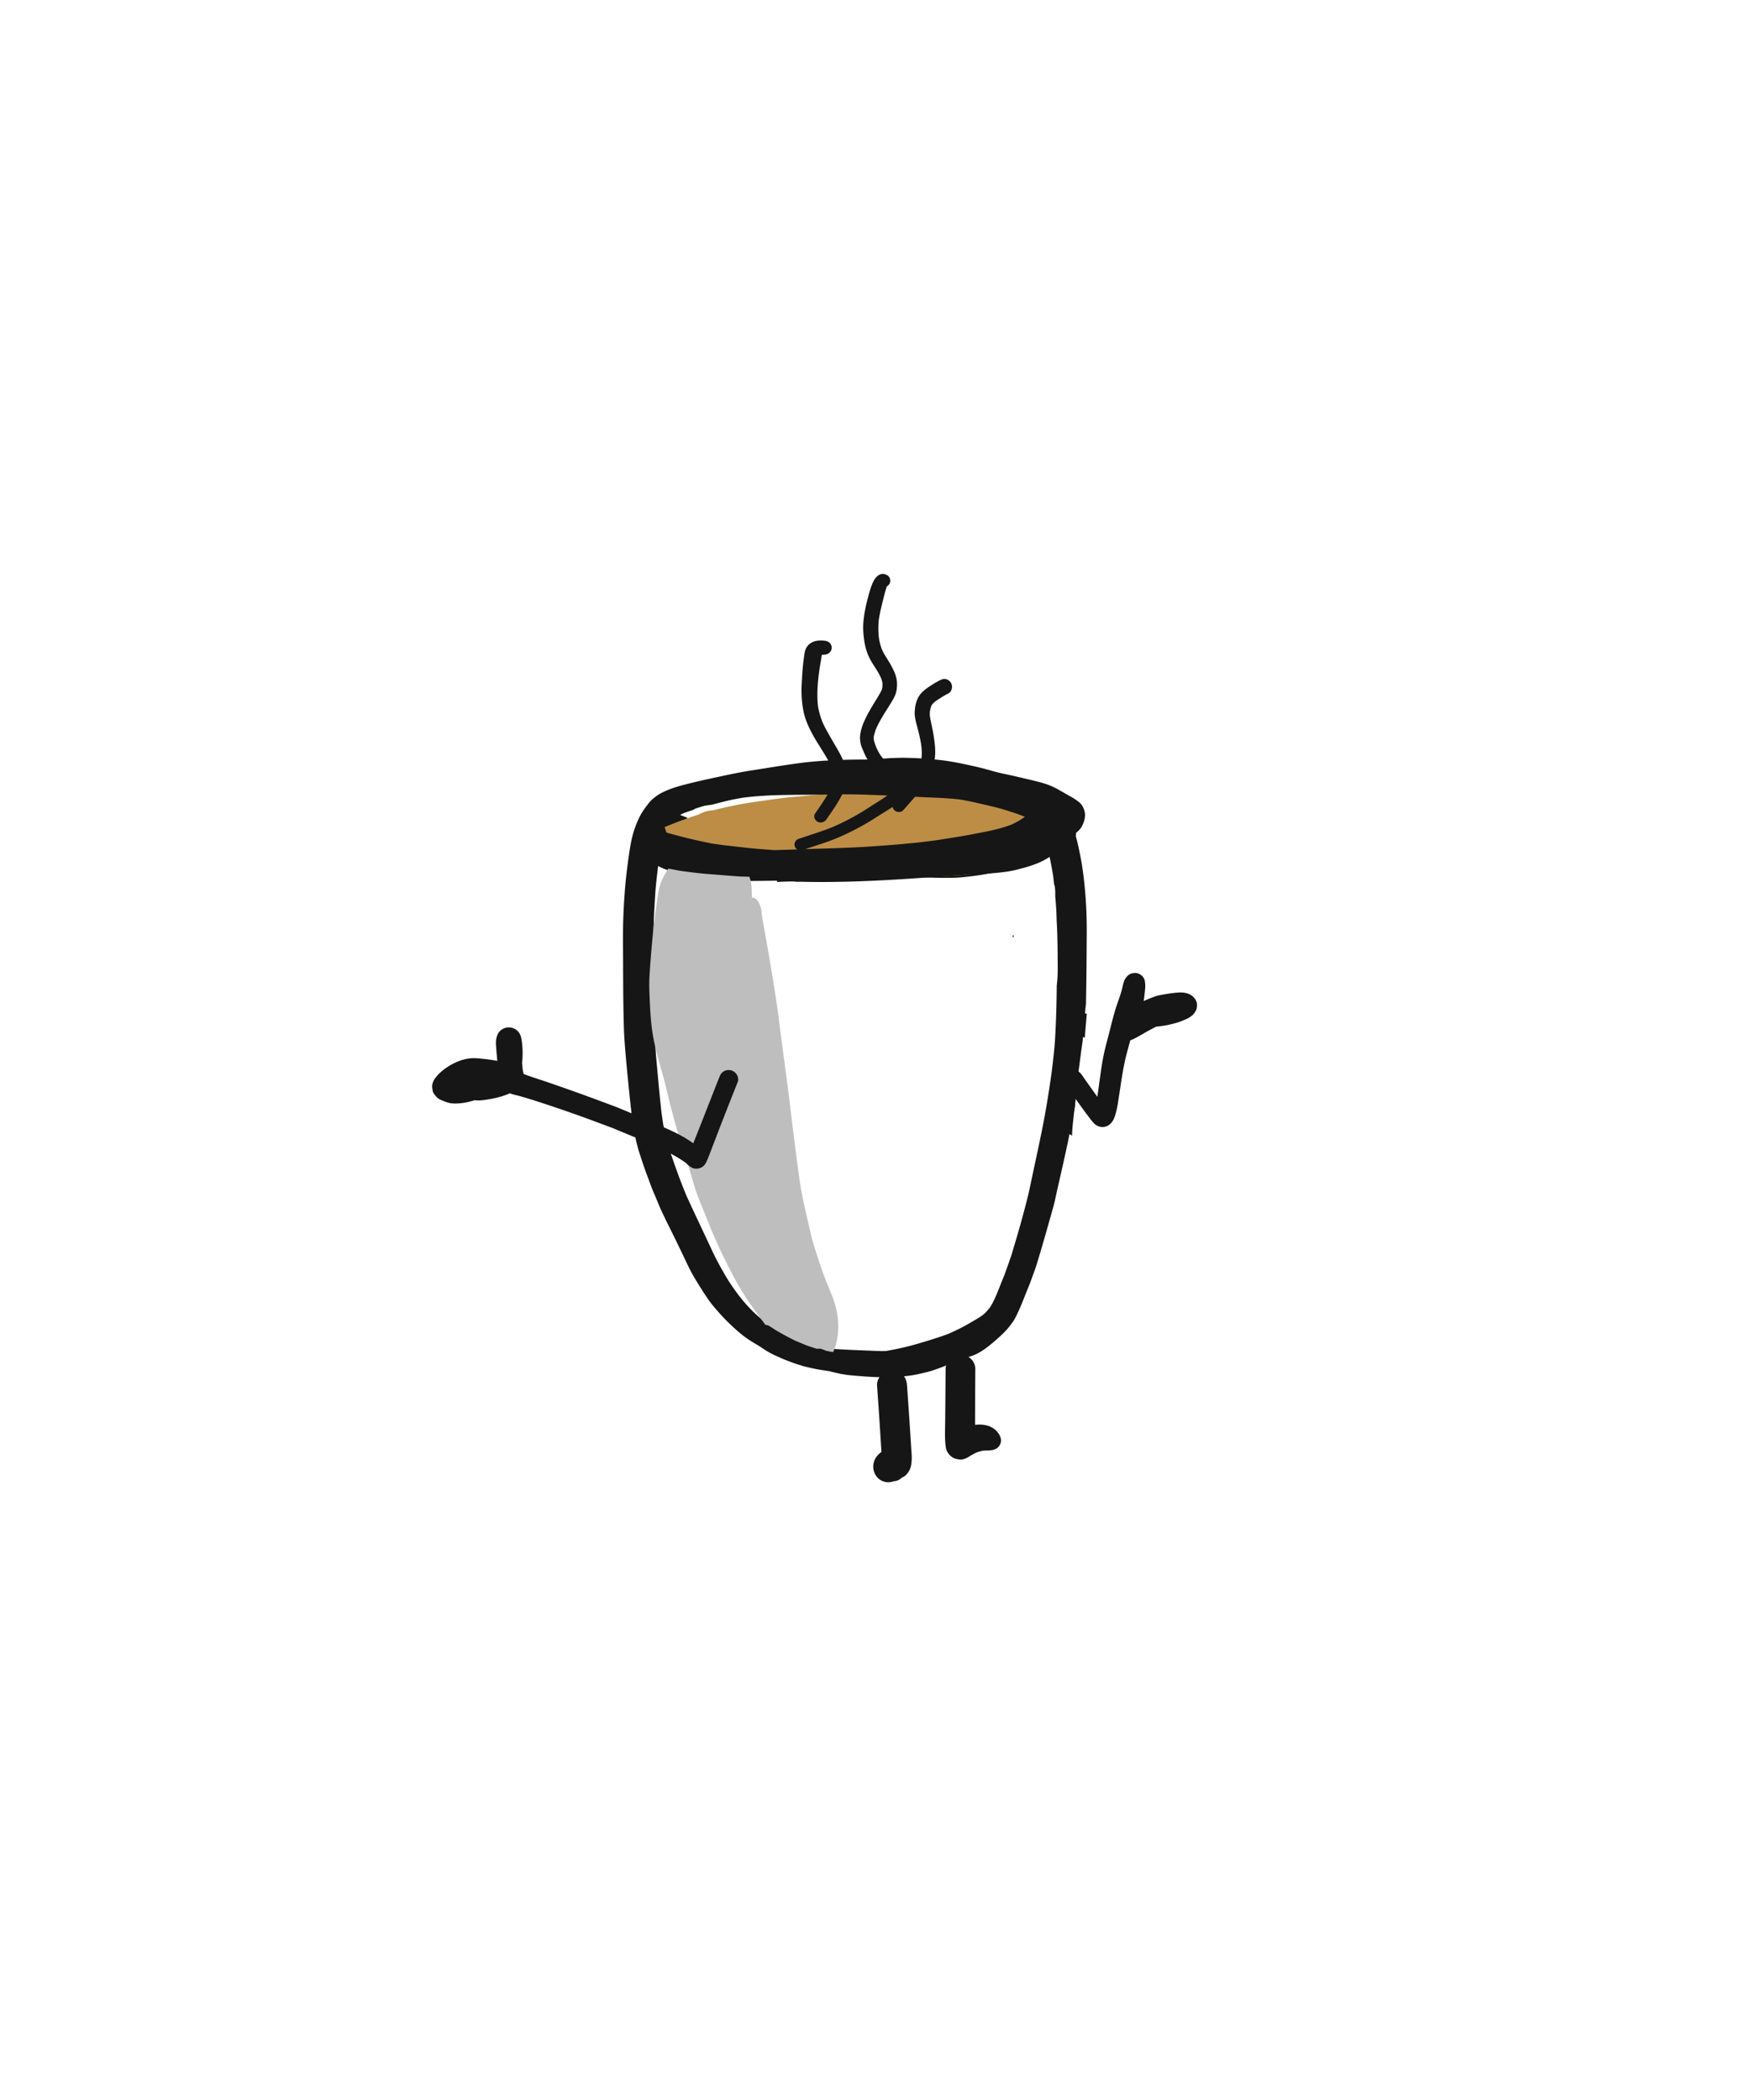 <svg width="500" height="600" xmlns="http://www.w3.org/2000/svg"><g fill="none" fill-rule="evenodd"><path d="M310.5 265.73c0-6.186-.416-12.381-1.355-18.5-.223-1.433-.517-2.855-.805-4.278-.29-1.41-.61-2.82-1.024-4.197-.452-1.507-1.253-2.836-1.944-4.234-.71-1.431-1.713-2.673-2.868-3.77-1.028-.975-2.06-1.979-3.154-2.882-1.287-1.063-2.592-2.116-4.064-2.915-1.308-.71-2.695-1.275-4.055-1.874-1.605-.705-3.231-1.379-4.896-1.93a85.711 85.711 0 00-8.326-2.291c-3.256-.725-6.545-1.414-9.865-1.758-1.756-.181-3.5-.32-5.263-.432-1.45-.09-2.908-.114-4.364-.161-.82-.028-1.655.026-2.479.043a38.98 38.98 0 00-1.962.077c-1.776.123-3.546.262-5.315.428-3.24.305-6.438.917-9.588 1.727-1.546.398-3.088.79-4.605 1.297-1.419.474-2.809 1.05-4.196 1.61-.873.355-1.737.728-2.597 1.115a14.54 14.54 0 00-2.613 1.53c-.595.434-1.16.88-1.662 1.408.894-.157 1.79-.307 2.686-.45 2.512-.396 5.016-.815 7.548-1.095 2.31-.258 4.613-.547 6.936-.688 1.696-.104 3.39-.206 5.087-.311.816-.048 1.642-.137 2.46-.144l8.285-.068c.944-.01 1.892.06 2.836.093 1.315.048 2.627.096 3.94.141 1.302.046 2.61.194 3.909.29.259.018.515.04.775.063a138.78 138.78 0 013.998-.237c.696-.032 1.323.328 1.726.863.204.028.41.06.614.098 1.214.227 2.429.458 3.638.703 2.193.446 4.383.94 6.552 1.489 1.656.418 3.36.792 4.83 1.7.385.237.783.512 1.072.871 1.2.39 2.381.845 3.518 1.412.94.466 1.842 1.001 2.715 1.581.637.426 1.301.922 1.715 1.582.235.371.393.744.516 1.166.055.188.085.466.085.744 0 .275-.03.549-.098.735-.148.403-.3.78-.537 1.14-.182.28-.391.515-.632.738-.389.36-.869.673-1.342.91-1.107.553-2.274.965-3.431 1.4-1.043.391-2.104.755-3.191.999-1.117.25-2.24.426-3.364.637-1.08.205-2.163.396-3.245.59-1.135.2-2.267.414-3.41.578-1.407.203-2.817.382-4.227.55a319.998 319.998 0 01-14.14 1.35c-1.044.076-2.081.15-3.13.182-1.198.037-2.404.105-3.604.105-2.575.002-5.147-.005-7.723-.048-2.167-.039-4.34-.077-6.505-.177-1.346-.062-2.699-.091-4.045-.187-1.317-.093-2.633-.186-3.953-.282-.514-.037-1.028-.077-1.541-.121 1.323.551 2.683 1.029 4.023 1.516 2.913 1.06 5.976 1.755 9.005 2.39 3.28.69 6.623 1.156 9.961 1.459 3.24.293 6.47.516 9.72.648 3.072.126 6.145.217 9.217.126 1.533-.046 3.045-.223 4.564-.403a69.567 69.567 0 005.395-.833c2.947-.579 5.778-1.707 8.582-2.75 1.877-.696 3.75-1.386 5.592-2.169.8-.339 1.595-.687 2.373-1.078.108-.055.216-.112.322-.169a115.846 115.846 0 011.31 6.805c.107.856.204 1.713.294 2.57.16.3.24.621.24.963.082.67.082 1.36.08 2.045v.375c.062.715.122 1.431.18 2.148.124 1.542.185 3.086.215 4.632.087 1.466.158 2.933.197 4.403.058 2.29.088 4.577.102 6.869.004.767.014 1.534.014 2.301 0 1.33-.028 2.654-.16 3.976-.038.39-.079.78-.122 1.17a358.625 358.625 0 01-.069 4.684 275.757 275.757 0 01-.405 10.43c-.188 3.144-.57 6.264-.953 9.389-.825 5.993-1.796 11.96-3.022 17.887a974.92 974.92 0 01-2.1 9.916c-.631 2.911-1.182 5.85-1.916 8.735a305.64 305.64 0 01-3.768 13.524c-.328 1.082-.621 2.183-.996 3.246l-1.413 3.99c-.411 1.163-.907 2.3-1.362 3.448-.36.906-.723 1.807-1.087 2.71-.607 1.4-1.212 2.807-2.072 4.075-.557.689-1.146 1.356-1.803 1.95-.973.876-1.97 1.71-2.993 2.521a17.569 17.569 0 01-2.436 1.537 14.08 14.08 0 01-.775.239 98.234 98.234 0 01-3.925 2.137c-1.385.715-2.77 1.459-4.228 2.012-.682.257-1.357.499-2.074.647a46.14 46.14 0 01-1.199.223 52.98 52.98 0 01-2.608.37 37.5 37.5 0 01-3.536.256c2.69.982 5.478 1.545 8.287 2.073.664.125 1.332.23 2.001.337 1.665.266 3.336.6 5.026.51 1.173-.067 2.358-.285 3.493-.579 1.053-.272 2.109-.616 3.086-1.099 1.797-.885 3.393-2.167 4.913-3.462 1.194-1.015 2.333-2.052 3.418-3.186.688-.722 1.264-1.554 1.867-2.349.702-.926 1.169-2 1.66-3.045.82-1.746 1.505-3.56 2.22-5.35.52-1.305 1.08-2.605 1.546-3.927.509-1.443 1.078-2.875 1.523-4.336.963-3.16 1.897-6.322 2.793-9.504.425-1.514.857-3.025 1.282-4.538.378-1.354.797-2.715 1.094-4.09 1.327-6.111 2.802-12.192 4.04-18.322.564-2.802 1.169-5.601 1.673-8.414.014-.15.03-.3.043-.451l.81-8.19c.075-.77.198-1.54.298-2.306l.594-4.528c.15-1.138.313-2.27.482-3.402.12-1.7.268-3.4.42-5.096.166-1.855.307-3.717.526-5.565.007-.25.011-.498.015-.749.123-6.511.169-13.023.203-19.534v-.733zm-74.123 101.618l.17.304.076-.295a4.967 4.967 0 01-.245-.009" fill="#161616"/><path d="M226.05 244.21c-.723-.064-1.444-.135-2.164-.21-.234.808-.463 1.62-.696 2.43-.163.557-.246 1.146-.369 1.711A1378.091 1378.091 0 01222 252l.155-.01c.451-.031.902-.056 1.353-.071.616-.022 1.233-.047 1.847-.06.97-.025 1.927.008 2.888.072l.123-.63c.243-1.22.42-2.473.763-3.674.29-1.016.569-2.037.871-3.053-1.318-.116-2.635-.244-3.95-.364m-2.575 82.238l.027.124.023-.144-.05.02" fill="#161616"/><path d="M282.059 248.513l-.044.007-.043.005.087-.012m9.324-20.55c2.155.505 4.349.97 6.424 1.755.987.487 1.932 1.037 2.87 1.606.27.165.545.33.821.49a3.719 3.719 0 00-2.74 2c.147.277.259.562.35.873.054.189.086.466.086.744 0 .275-.03.55-.1.734-.149.403-.302.78-.54 1.14-.182.28-.393.513-.635.736-.39.36-.873.673-1.348.91-1.113.552-2.286.964-3.449 1.398-1.047.392-2.114.755-3.206.999-1.122.25-2.251.425-3.38.637-1.086.204-2.174.395-3.262.588-1.14.2-2.278.414-3.425.578-1.415.202-2.832.382-4.25.55a322.588 322.588 0 01-14.21 1.349c-1.049.075-2.09.15-3.144.182-1.205.036-2.416.104-3.623.104-2.587.002-5.172-.004-7.761-.048-2.178-.038-4.36-.077-6.536-.177-1.354-.061-2.713-.09-4.066-.187a2403.92 2403.92 0 01-3.972-.281c-2.27-.16-4.539-.403-6.804-.62-2.468-.24-4.925-.545-7.386-.847-2.503-.312-4.998-.727-7.492-1.119-1.172-.184-2.351-.345-3.524-.53-1.536-.241-3.108-.45-4.61-.857a25.323 25.323 0 01-2.587-.855c-.786-.31-1.565-.643-2.217-1.196-1.22-1.04-1.842-2.767-1.494-4.337.05-.228.12-.451.205-.668l-.183-.06c-.64-.206-1.268-.482-1.896-.732a19.4 19.4 0 011.108-.53c.88-.319 1.767-.612 2.659-.887.32-.246.666-.456 1.027-.623 1.114-.51 2.336-.609 3.536-.766.24-.032.481-.06.722-.086l.364-.096a250.36 250.36 0 018.924-2.187c.893-.2 1.79-.38 2.691-.55.147-.029.295-.058.442-.085 1.157-.211 2.313-.42 3.47-.632 2.276-.416 4.55-.835 6.835-1.194l.272-.043c1.357-.231 2.715-.454 4.077-.662l.84-.088a86.58 86.58 0 012.396-.301c2.323-.257 4.638-.545 6.97-.686l5.114-.312c.82-.048 1.65-.137 2.472-.144l8.326-.068c.949-.008 1.902.06 2.85.093 1.321.048 2.64.096 3.958.142.245.008.49.02.734.035a62.538 62.538 0 014.528.28c1.153-.079 2.309-.148 3.464-.2.7-.029 1.333.33 1.737.862.206.03.411.062.615.098 1.22.228 2.44.457 3.656.703 2.204.446 4.404.939 6.585 1.487.672.17 1.352.33 2.022.524 1.566.338 3.129.691 4.69 1.057m18.484 3.83c-.267-1.034-.742-1.96-1.597-2.625-.613-.478-1.213-.923-1.893-1.303-.704-.396-1.405-.794-2.104-1.196-1.2-.69-2.384-1.39-3.646-1.965-1.501-.682-3.085-1.117-4.683-1.513-1.574-.39-3.155-.756-4.735-1.127-2.948-.694-5.912-1.299-8.871-1.933-3.177-.68-6.345-1.424-9.545-1.979-.957-.166-1.917-.366-2.884-.468l-2.745-.293c-1.364-.146-2.744-.205-4.115-.25-3.28-.11-6.557-.126-9.837-.137-3.295-.011-6.589 0-9.884.041-1.523.018-3.042.084-4.564.13-.677.02-1.355.074-2.032.113-.768.043-1.54.064-2.308.132-1.78.157-3.566.285-5.337.523-1.76.239-3.515.48-5.27.748-3.083.471-6.159.98-9.24 1.456-2.998.464-5.956 1.091-8.92 1.726-2.984.638-5.979 1.287-8.94 2.03-1.452.364-2.898.737-4.315 1.22-.86.29-1.74.638-2.557 1.02a28.37 28.37 0 00-1.009.487c-.809.42-1.508.987-2.223 1.544-.533.419-.974.94-1.388 1.469-.676.867-1.323 1.73-1.89 2.67-.834 1.382-1.457 2.892-1.99 4.412-.967 2.753-1.394 5.707-1.796 8.587-.467 3.342-.86 6.717-1.088 10.085-.22 3.238-.407 6.487-.446 9.732-.032 2.961-.005 5.922.007 8.883.023 6.536.03 13.076.228 19.61.099 3.178.382 6.348.66 9.516.278 3.113.598 6.22.908 9.326.165 1.628.35 3.256.53 4.885.204 1.828.506 3.647.777 5.469.11.734.284 1.467.426 2.197a26.8 26.8 0 00.459 2c.187.692.347 1.397.572 2.075l.902 2.733a94.586 94.586 0 001.444 4.111c.59 1.545 1.127 3.123 1.774 4.644l1.022 2.42c.383.91.74 1.846 1.163 2.74.699 1.475 1.39 2.952 2.123 4.411 1.47 2.923 2.89 5.868 4.305 8.817.636 1.328 1.241 2.677 1.932 3.977.363.687.715 1.38 1.115 2.047.464.775.937 1.544 1.412 2.31a99.223 99.223 0 002.498 3.843c.947 1.385 2.062 2.67 3.175 3.92a55.699 55.699 0 006.49 6.234c1.28 1.039 2.675 1.935 4.096 2.763 1.435.84 2.877 1.626 4.388 2.324 1.559.723 3.172 1.303 4.801 1.845a124.11 124.11 0 004.65 1.475c.808.234 1.62.453 2.442.644 1.054.245 2.14.368 3.216.484 1.294.14 2.61.095 3.91.112 1.481.015 2.96.008 4.44.015 1.466.005 2.933.018 4.398.018 1.522 0 3.053.055 4.573-.006 1.455-.06 2.916-.089 4.37-.2a123.7 123.7 0 005.018-.469c3.115-.366 6.203-.93 9.106-2.156 1.784-.752 3.491-1.648 5.171-2.612 1.714-.985 3.285-2.09 4.63-3.546.75-.812.807-2.058 0-2.86-.758-.755-2.125-.812-2.875 0-.49.53-1.01 1.025-1.565 1.489-1.92 1.353-4.057 2.451-6.212 3.389-1.986.798-4.045 1.262-6.159 1.573-2.431.294-4.88.366-7.324.457-2.028.073-4.064.032-6.091-.04a918.59 918.59 0 01-7.04-.285c-2.502-.11-5.03-.207-7.518-.48-3.62-.566-7.062-1.947-10.456-3.293-1.255-.568-2.523-1.128-3.691-1.856a86.609 86.609 0 01-3.984-2.642 39.797 39.797 0 01-3.538-3.167 45.43 45.43 0 01-3.281-3.727c-1.49-1.954-2.9-3.937-4.139-6.061-1.397-2.388-2.722-4.794-3.883-7.304-2.386-5.16-4.859-10.28-7.217-15.45a168.86 168.86 0 01-2.167-5.479 250.57 250.57 0 01-2.333-6.615c-.332-.966-.622-1.949-.93-2.921-.176-.556-.295-1.133-.444-1.697-.11-.423-.244-.846-.325-1.276-.203-1.087-.447-2.176-.603-3.27-.134-.935-.267-1.871-.402-2.806-.311-2.975-.629-5.947-.887-8.924-.276-3.178-.61-6.356-.83-9.541-.438-6.338-.46-12.687-.486-19.038-.02-5.538-.062-11.078.013-16.612.02-1.477.14-2.961.216-4.437.07-1.317.146-2.634.235-3.948.185-2.65.514-5.292.825-7.93.325-2.255.695-4.518 1.3-6.712a194.19 194.19 0 002.94 2.035c1.533 1.041 3.06 2.098 4.643 3.065 1.925 1.176 4.048 2.11 6.283 2.476 1.19.196 2.39.362 3.586.514 3.137.4 6.28.762 9.43 1.067 1.441.141 2.879.273 4.326.366 1.668.107 3.341.266 5.011.316 1.881.057 3.762.114 5.641.168 1.556.048 3.12-.025 4.676-.047 2.928-.041 5.853-.194 8.774-.36h.013c1.509.055 3.015.112 4.52.162 1.68.06 3.37.02 5.052.03 1.355.009 2.72.061 4.075.017l5.935-.181c1.063-.035 2.132-.025 3.192-.11l5.21-.404a493.59 493.59 0 012.152-.168c.368-.03.695-.078 1.067-.13l.03-.004c.026-.004.053-.009.08-.012l.557-.075c-.154.02-.307.042-.46.063l1.317-.177-.098.014c.366-.048.734-.098 1.102-.148h.004c.215-.03.428-.059.642-.086l.28-.039c.255-.032.514-.066.77-.102h.002l.144-.019.881-.12a2.08 2.08 0 01-.084.011l.126-.015.034-.005-.007.001c.191-.024.382-.051.572-.076l.025-.003-.258.035a6.225 6.225 0 00-.01.001l-.294.04.531-.071.197-.027-.164.023.143-.02.135-.018-.022.002.046-.006h.002c.003 0 .006 0 .009-.002l-.004.001.02-.003-.05.007-.11.014c2.297-.307 4.576-.728 6.861-1.115a92.004 92.004 0 005.391-1.073c1.973-.453 3.934-.912 5.842-1.587.788-.28 1.552-.58 2.322-.917 1.303-.568 2.438-1.241 3.513-2.185.708-.621 1.071-1.608 1.376-2.458.137-.387.175-.798.164-1.215.782-.614 1.438-1.325 1.863-2.249.4-.87.699-1.869.699-2.854 0-.364-.041-.725-.133-1.08" fill="#161616"/><path d="M282.791 248.425l.011-.004-.03.009-.043.011.013-.003-.019.006a.01.01 0 01.006-.003l-.24.063a.06.06 0 00-.014.002h-.003l-.004.001c.007 0 .013-.002.02-.003l-.12.031-.01.003a269.304 269.304 0 01-.358.092l.358-.092.135-.034.002-.001-.002.001.226-.059-.224.058c.167-.043.336-.086.505-.133l-.209.055m.068.595l-.141.021c.047-.009.095-.015.141-.021m-.203.027l.057-.006-.219.029.162-.023-.165.024-.187.023a.858.858 0 01.032-.004l.11-.013-.188.024a.009.009 0 01-.005.001l.196-.026.146-.018.102-.014a.918.918 0 00.02-.003c.049-.006.098-.014.145-.021h-.003l.021-.003.006-.001-.001.001.004-.001h-.003l.012-.001h.005a46.973 46.973 0 01-.247.032" fill="#161616"/><path d="M282.507 248.498l-.019.003c.01 0 .017 0 .024-.003h-.005" fill="#161616"/><path d="M282.486 248.502l.01-.001.019-.003-.03.004z" fill="#161616"/><path d="M282.49 248.501h.01l.01-.003a.918.918 0 00-.02.003" fill="#161616"/><path d="M282.512 248.498h-.003l-.04.006.063-.008a.123.123 0 01-.02.002m-1.046.006l-.01.001.088-.01-.078.009m.048-.006a120687956860.437 120687956860.437 0 00.026-.003c.007 0 .013-.002.019-.003l-.045.006m-.637-.092l-.732.183-.145.036c.291-.07.584-.145.877-.219.041-.01.082-.02.123-.032l-.123.032m-4.502 1.111l-.05.007c.117-.015.234-.031.35-.048l-.3.041m-70.755-12.965c-.373.06-.747.116-1.12.172.547.266 1.1.49 1.657.668.058.02.112.035.168.055a4.09 4.09 0 01.175-.387c-.293-.168-.587-.337-.88-.508m99.064 26.526l-.007-.007-.233-.278a1.39 1.39 0 00-.256-.331 1.497 1.497 0 00-.93-.394 2.4 2.4 0 00-1.258.034l.001.013c.112 1.627.206 3.254.26 4.885a2.2 2.2 0 001.391-.826l.158-.077c.414-.218.596-.484.874-.832.208-.337.314-.703.316-1.092a2.077 2.077 0 00-.316-1.095m-15.344 4.255l.004.141c.004.097.004.191.008.289.07.011.14.023.211.039l.097-.604-.32.135" fill="#161616"/><path d="M300.292 234.153c-.09-1.03-1.298-3.56-2.075-4.24-1.494-1.304-2.874-2.604-4.901-2.986a101.76 101.76 0 00-4.045-.663c-1.451-.213-2.888-.296-4.353-.367-3.207-.153-6.405-.325-9.619-.383-3.168-.057-6.343.074-9.512.152-6.464.158-12.925.316-19.385.548-6.828.245-13.657.893-20.456 1.544-3.405.328-6.79.879-10.179 1.345-3.59.495-7.177 1.237-10.698 2.08-.41.1-.82.202-1.229.309a9.12 9.12 0 00-4.136 1.198c-3.287 1.045-6.52 2.279-9.704 3.57-1.52.617-2.727 2.264-3.205 3.785a6.484 6.484 0 00.38 4.815 6.416 6.416 0 003.758 3.228c1.65.527 3.221.289 4.777-.384.592-.256 1.186-.509 1.78-.76a9.226 9.226 0 003.978 2.557c2.43.477 4.735.8 7.19.94 1.506.086 3.012.06 4.517.024 3.196-.076 6.403.018 9.6.034 3.13.014 6.264-.16 9.396-.23 3.262-.068 6.523-.1 9.785-.132 6.289-.06 12.566.121 18.852.238 6.954.129 13.931-.16 20.833-1.037a103.94 103.94 0 004.758-.716c2.257-.39 4.363-1.1 6.511-1.909 1.413-.532 2.69-1.296 3.882-2.24 2.209-1.752 3.457-4.354 3.685-7.15.017-.198.023-.398.023-.598 0-.858-.13-1.716-.208-2.572" fill="#BD8D46"/><path d="M188.964 235.89l-.164.21c.053-.073.107-.144.164-.21m3.477-2.183a48.533 48.533 0 013.353-1.674c1.64-.648 3.322-1.15 5.007-1.677.628-.197 1.282-.332 1.921-.498.567-.145 1.134-.313 1.708-.436 1.387-.293 2.77-.645 4.167-.882l3.897-.66c1.26-.142 2.516-.293 3.78-.385 1.67-.122 3.33-.227 5.004-.284 3.235-.11 6.473-.118 9.708-.138 3.244-.023 6.487-.084 9.73-.118 2.924-.032 5.845.056 8.766.17 4.221.161 8.444.337 12.661.56 3.985.213 7.98.263 11.942.724 3.314.514 6.58 1.363 9.844 2.115 1.544.357 3.042.816 4.549 1.302 1.4.454 2.787.923 4.155 1.459l.191.088-.056.048a23.047 23.047 0 01-3.716 2.156c-2.86 1.106-5.883 1.758-8.893 2.331-1.446.277-2.892.58-4.344.825-2.81.475-5.622.925-8.44 1.359l-4.203.529c-1.566.198-3.146.311-4.715.466-2.966.29-5.95.502-8.92.71-6.605.469-13.226.605-19.842.825-2.816.096-5.633.2-8.449.27-.934-.067-1.867-.145-2.798-.21-2.96-.205-5.91-.541-8.859-.882-1.015-.116-2.03-.232-3.046-.35l-1.596-.232c-.624-.09-1.259-.152-1.876-.281-1.553-.323-3.108-.639-4.654-.998-1.569-.363-3.128-.727-4.683-1.152-.663-.18-1.325-.361-1.988-.54-.432-.118-.87-.25-1.313-.373a23.252 23.252 0 01-.802-2.524c.906-.595 1.853-1.122 2.81-1.643m102.034-2.297a2.12 2.12 0 01-.039.32l-.004.01c.014-.11.03-.221.043-.33m.63 3.115c.055.066.108.134.155.205-.054-.068-.107-.139-.161-.21.002.003.004.003.006.005m8.99-.209a3.69 3.69 0 00-1.217-.45c.214-.897.253-1.831-.013-2.724-.467-1.552-1.53-3.065-2.953-3.899-1.489-.872-3.083-1.576-4.679-2.224-1.386-.563-2.8-1.025-4.223-1.479-1.314-.42-2.62-.854-3.966-1.159-2.915-.66-5.831-1.374-8.77-1.917-3.306-.611-6.63-.857-9.986-.943-3.263-.082-6.525-.2-9.79-.266-6.063-.12-12.124-.386-18.189-.177-3.299.113-6.598.254-9.897.35-3.237.093-6.473.195-9.706.4-3.271.206-6.506.69-9.749 1.163-.753.111-1.505.311-2.251.466-.665.136-1.341.247-2.002.413-1.463.368-2.957.675-4.4 1.118-1.515.466-3.024.918-4.513 1.46-.951.346-1.9.682-2.832 1.078a33.818 33.818 0 00-4.713 2.422c-.9.559-1.799 1.113-2.684 1.695-1.78 1.163-3.944 2.746-3.778 5.13.083 1.177.57 2.301.96 3.406.006.015.01.033.017.05-.469.34-.872.778-1.179 1.301-.822 1.402-.728 2.997 0 4.403.519 1.007 1.628 1.786 2.527 2.413.512.357 1.077.648 1.628.941a21.614 21.614 0 004.845 1.87c2.98.756 6.026 1.267 9.052 1.801 1.856.328 3.745.482 5.624.616a60.86 60.86 0 004.141.136c3.333.012 6.664-.03 9.998-.081l.222-.002c1.025.068 2.049.118 3.075.161l.117-.003c1.16-.031 2.3.028 3.453.128 12.02.327 24.048-.316 36.038-1.161 2.832-.2 5.66-.43 8.494-.627 2.78-.191 5.567-.312 8.349-.473a88.443 88.443 0 004.187-.318c1.974-.211 3.966-.498 5.883-1.03.88-.242 1.767-.477 2.643-.743 1.865-.567 3.704-1.301 5.366-2.321.66-.405 1.294-.864 1.917-1.325a69.144 69.144 0 002.291-1.763c.277-.225.528-.48.772-.738.796-.845 1.254-1.74 1.632-2.829a2.98 2.98 0 00.164-.995c0-1.311-.795-2.627-1.906-3.274" fill="#161616"/><g fill="#161616"><path d="M258.996 225.625a8.749 8.749 0 00-.088-.758 8.66 8.66 0 00-.392-.991c-.23-.509-.596-.943-.939-1.375-.677-.86-1.468-1.622-2.217-2.412-1.237-1.302-2.47-2.625-3.588-4.035-.573-.798-1.028-1.657-1.419-2.559-.283-.723-.557-1.44-.703-2.204a6.709 6.709 0 01.008-.843c.145-.759.378-1.488.648-2.21.921-2.108 2.165-4.064 3.387-5.997.29-.457.571-.915.85-1.378.148-.24.292-.483.44-.723.446-.742.819-1.5 1.048-2.344.182-.682.241-1.423.267-2.13.028-.826-.126-1.68-.342-2.469-.323-1.161-.904-2.236-1.475-3.285-.292-.534-.609-1.043-.929-1.557l-.621-.998a16.141 16.141 0 01-.987-1.881 16.21 16.21 0 01-.834-3.268 23.185 23.185 0 01-.006-5.24c.317-2.068.83-4.093 1.34-6.12.279-1.114.566-2.235.941-3.323a1.821 1.821 0 00.91-1.135c.196-.722-.102-1.705-.812-2.04-.21-.1-.42-.195-.633-.279a2.956 2.956 0 00-.726-.07c-.43-.006-.869.17-1.213.422-.87.64-1.36 1.58-1.758 2.572-.28.697-.527 1.42-.728 2.146-.235.857-.47 1.717-.69 2.58-.505 1.987-.891 4.008-1.051 6.055-.157 2.011.022 4.032.364 6.015a15.74 15.74 0 002.061 5.452c.467.772.964 1.526 1.447 2.287.437.694.826 1.457 1.17 2.204.16.435.292.873.387 1.33.033.427.03.847-.006 1.274a6.722 6.722 0 01-.232.905c-.716 1.386-1.558 2.712-2.373 4.039-1.07 1.743-2.097 3.562-2.862 5.465-.374.937-.672 1.897-.822 2.897-.075.506-.12.99-.097 1.497.025.598.14 1.215.301 1.791.113.413.313.812.473 1.21.183.463.377.924.581 1.377.383.854.854 1.67 1.412 2.418.716.956 1.519 1.826 2.319 2.709.476.53.978 1.04 1.468 1.554.94.985 1.923 1.923 2.795 2.968.075.113.146.228.213.344a9.243 9.243 0 01-.222.335c-.41.477-.86.893-1.345 1.29-1.06.805-2.184 1.504-3.31 2.211-1.35.847-2.674 1.727-4.03 2.562-2.633 1.626-5.413 3.045-8.245 4.288-1.575.664-3.187 1.222-4.807 1.762-1.7.57-3.401 1.139-5.102 1.702-.863.28-1.412 1.164-1.161 2.085.232.86 1.18 1.464 2.043 1.183a763.785 763.785 0 006.463-2.142 60.19 60.19 0 006.737-2.767 70.856 70.856 0 006.423-3.492c1.041-.64 2.07-1.302 3.109-1.954 1.029-.646 2.08-1.257 3.081-1.951.816-.563 1.61-1.18 2.322-1.874.424-.416.778-.908 1.114-1.398.12-.17.229-.346.323-.53.154-.273.324-.77.324-1.115a.886.886 0 00-.004-.082"/><path d="M234.498 187.249c-.064.046-.127.092-.192.137a2.8 2.8 0 01.192-.137zm.231-.102a2.23 2.23 0 00-.047.103c.013-.035.027-.068.042-.101l.005-.002zm.152-.59a5.418 5.418 0 01-.027.202c.01-.067.02-.135.027-.203zm.055.472a7.88 7.88 0 00-.094.037c.032-.013.063-.026.094-.037zm6.823 32.762c-.156-.8-.433-1.583-.758-2.336-.927-2.15-2.189-4.154-3.362-6.19-.867-1.498-1.73-2.986-2.47-4.544a21.41 21.41 0 01-1.43-4.818c-.45-3.574-.082-7.168.397-10.725.227-1.344.467-2.683.663-4.03l.004-.018c.075-.018.15-.034.227-.048.153-.01.305-.017.458-.019 1.166-.04 2.14-.883 2.14-2.004 0-.532-.226-1.045-.628-1.418-.433-.409-.924-.53-1.512-.59-1.354-.133-2.72-.043-3.87.703-1.033.672-1.57 1.73-1.743 2.872a83.25 83.25 0 00-.43 3.29c-.196 1.808-.287 3.616-.388 5.43-.156 2.743 0 5.504.585 8.2.565 2.583 1.775 4.983 3.088 7.297.528.928 1.124 1.83 1.685 2.746 1.063 1.737 2.187 3.455 3.057 5.29a12.5 12.5 0 01.688 2.292 8.238 8.238 0 01-.013 1.62 11.335 11.335 0 01-.687 2.296c-1.233 2.587-2.91 4.952-4.554 7.317-.552.788-.176 1.906.66 2.362.9.494 1.979.167 2.527-.618 1.786-2.568 3.636-5.136 4.895-7.976.595-1.34.924-2.735 1.004-4.186a4.57 4.57 0 00.008-.266c0-.648-.122-1.299-.24-1.929zm29.95-24.687a2.243 2.243 0 00-1.328-1.027c-.61-.169-1.16-.044-1.713.226-.935.457-1.804 1.001-2.686 1.558-.962.61-1.875 1.265-2.668 2.089-.932.964-1.441 2.172-1.726 3.47-.146.657-.212 1.344-.25 2.018-.037.674.07 1.349.18 2.013.127.744.355 1.482.547 2.217.457 1.745.892 3.49 1.152 5.277.145 1.186.206 2.347.087 3.535a15.366 15.366 0 01-.82 3.015c-.397.876-.85 1.72-1.357 2.536-.462.74-.985 1.44-1.514 2.13-1.294 1.633-2.717 3.165-4.094 4.73-.654.743-.73 1.844 0 2.578.667.67 1.907.744 2.564 0 .891-1.008 1.779-2.016 2.674-3.024a52.075 52.075 0 002.683-3.323c1.73-2.309 3.034-4.945 3.55-7.8.255-1.428.262-2.836.132-4.274a46.235 46.235 0 00-.676-4.554c-.25-1.292-.546-2.574-.765-3.873-.035-.45-.03-.893.008-1.346.092-.54.219-1.068.397-1.585.07-.138.146-.27.228-.402a9.04 9.04 0 01.877-.859c.645-.46 1.324-.873 1.99-1.3a17.677 17.677 0 011.732-.97c.717-.357 1.087-1.144 1.087-1.925a2.26 2.26 0 00-.291-1.13"/></g><path d="M209.853 292.453l-.023-.275c.01.092.016.185.023.275m27.585 77.033c-2.127-4.925-3.812-10.065-5.363-15.198-2.713-11.29-4.977-22.685-7.45-34.027-.644-2.944-1.342-5.876-2.027-8.809-.714-3.062-1.558-6.107-2.192-9.187-1.151-5.612-1.979-11.306-2.801-16.979a14.502 14.502 0 00-.238-1.645c-.878-6.086-1.45-12.216-2.014-18.338a745.645 745.645 0 01-.577-10.733 12.235 12.235 0 00-.686-4.18c-.453-1.176-1.337-2.9-2.87-2.9-.923.103-1.623.559-2.102 1.367-.23.313-.43.663-.603 1.037-.387-1.216-.897-2.396-1.618-3.416-1.227-1.74-2.547-2.812-4.724-2.976-.362-.027-.898.219-1.245.318-2.054.593-4.082 1.283-6.099 1.99-.595.213-1.188.429-1.762.693-.93.425-2.214 1.68-2.545 2.316l-.21.402a15.97 15.97 0 00-2.31 6.296c-.132.75-.232 1.498-.335 2.25-.4 2.876-.838 5.735-1.099 8.63-.398 4.403-.815 8.813-1.03 13.23-.091 1.867 0 3.782.082 5.65.147 3.4.32 6.817.868 10.177.72 4.424 2.061 8.724 3.253 13.042.594 2.4 1.175 4.802 1.783 7.198 1.023 4.025 2.115 7.979 3.393 11.924a447.808 447.808 0 012.815 9.012c.426 1.423.815 2.855 1.323 4.249a126.33 126.33 0 001.63 4.174c1.186 2.919 2.32 5.858 3.591 8.743a161.774 161.774 0 005.314 10.92 83.636 83.636 0 004.786 7.883c1.655 2.407 3.44 4.738 5.176 7.085 2.08 2.815 4.541 5.32 7.201 7.59.842.719 1.767 1.254 2.736 1.776 1.217.65 2.591 1.081 3.92 1.41 1.354.336 3.19-1.502 3.716-2.371 1.661-2.746 2.375-5.867 2.375-9.019 0-3.287-.775-6.609-2.062-9.584" fill="#BEBEBE"/><path d="M225.666 244.44c-2.555-.508-5.223-.493-7.823-.621-2.408-.118-4.827-.216-7.227-.435-2.6-.235-5.198-.47-7.796-.719-1.47-.14-2.937-.293-4.41-.417-1.919-.161-3.836-.328-5.765-.359a23.97 23.97 0 00-1.72.046c-.704-.12-1.409-.24-2.112-.363-.717-.127-1.368-.111-2.017.252a2.556 2.556 0 00-1.203 1.505c-.186.65-.09 1.36.265 1.94.316.522.924 1.046 1.562 1.157l.21.037c.37.623.982 1.12 1.773 1.349.88.254 1.795.396 2.695.567.977.19 1.965.398 2.953.527 2.239.293 4.486.593 6.738.77 2.143.17 4.285.347 6.426.517 1.051.085 2.105.148 3.157.222.572.04 1.148.04 1.722.059.815.026 1.624.054 2.438-.033a2.61 2.61 0 001.295-.337c.315-.176.587-.417.797-.7l.445.009c1.02.021 2.042.026 3.064.008 1.528-.026 3.025-.072 4.533-.348 1.08-.195 1.834-1.314 1.834-2.316 0-1.016-.755-2.101-1.834-2.317m65.83 125.284c0-.398-.102-.77-.304-1.116-.265-.45-.795-.93-1.338-1.016-.225-.038-.45-.067-.675-.092a2.72 2.72 0 00-1.263.355c-.563.325-.931.847-1.306 1.356-.267.365-.538.725-.812 1.084-1.418 1.81-2.82 3.688-4.594 5.17-1.54 1.101-3.217 2.026-4.854 2.97-1.716.99-3.525 1.823-5.33 2.638-2.818 1.052-5.68 1.932-8.567 2.774a77.409 77.409 0 01-4.37 1.161c-1.606.37-3.216.676-4.838.98-.37.05-.742.098-1.113.146-.506.067-1.018.157-1.529.188-1.222.077-2.442.171-3.666.196-3.064.06-6.145.08-9.196-.252-.626-.093-1.25-.21-1.857-.38a9.456 9.456 0 00-1.145-.456 2.412 2.412 0 00-1.241-.032 55.72 55.72 0 01-3.328-1.102 459.67 459.67 0 00-3.02-1.275 64.798 64.798 0 01-3.027-1.568 89.88 89.88 0 01-2.256-1.281c-.693-.407-1.354-.863-2.031-1.294-.756-.482-1.726-.399-2.453.06a2.474 2.474 0 00-.994.061c-.231.092-.463.189-.692.292-.541.239-.959.886-1.111 1.429-.239.856.036 1.683.622 2.325.58.638 1.243 1.143 1.933 1.656.696.514 1.418.99 2.161 1.435 1.007.605 2.07 1.096 3.144 1.566.711.312 1.42.653 2.15.928.74.276 1.483.555 2.224.83.447.17.895.304 1.354.441.67.2 1.342.45 2.024.605 1.263.285 2.517.588 3.791.804 1.01.17 2.02.323 3.03.467 1.06.297 2.137.531 3.213.766.27.06.553.09.825.132.495.08.995.171 1.493.218.611.057 1.222.122 1.835.171 1.368.112 2.733.216 4.103.303 1.35.084 2.693.11 4.044.13 1.254.019 2.52-.073 3.774-.134a41.842 41.842 0 004.168-.409c1.361-.204 2.69-.528 4.029-.842 1.479-.346 2.898-.858 4.32-1.382a28.946 28.946 0 004.276-1.995c1.897-1.071 3.717-2.365 5.257-3.9.721-.717 1.406-1.693 1.691-2.722.512-.31 1.02-.626 1.524-.948a39.569 39.569 0 002.949-2.058c.892-.69 1.626-1.57 2.364-2.41.437-.494.823-1.047 1.22-1.569.35-.456.7-.91 1.041-1.37.152-.204.303-.409.45-.614.192-.218.38-.44.563-.668.613-.761 1.342-1.605 1.342-2.63l-.003-.122m-66.478-47.3a637.39 637.39 0 01-.371-2.264c-2.556-.626-5.102-1.353-7.552-2.32a5.375 5.375 0 01-.194-.096c.636-1.287 1.4-2.511 2.14-3.734a83.131 83.131 0 013.554-5.37c.453-.63.493-1.65.3-2.377a3.096 3.096 0 00-1.372-1.844 2.932 2.932 0 00-2.304-.31c-.812.23-1.301.743-1.786 1.418-1.91 2.656-3.648 5.422-5.328 8.242-.487.814-.883 1.655-1.3 2.507-.4.82-.806 1.71-.806 2.649 0 2.34 1.867 3.93 3.712 4.919.813.435 1.693.758 2.545 1.112.979.408 1.987.736 2.99 1.069.8.268 1.612.5 2.417.75 1.342.414 2.697.775 4.05 1.148.095.025.19.05.286.077a297.523 297.523 0 01-.98-5.576m79.607-8.082a3.958 3.958 0 01-.49.286 10.5 10.5 0 00-.33.148c-1.04.478-1.774 1.576-2.112 2.616-.38 1.17-.19 2.559.432 3.621.554.947 1.41 1.58 2.287 2.192.625.436 1.251.867 1.88 1.295a38.456 38.456 0 01.152-2.63c.122-1.317.29-2.628.421-3.943l.208-2.13.425-4.297c-.903.997-1.846 1.973-2.873 2.842m2.279-23.263c-.825 1.492-.359 3.57 1.095 4.422.633.369 1.28.702 1.941.999.098-1.311.207-2.622.318-3.93.082-.971.159-1.943.24-2.915a2.998 2.998 0 00-3.594 1.424" fill="#161616"/><path d="M223.493 339.057c.352 2.55.697 5.1 1.11 7.642.114.704.23 1.407.346 2.11-.714-2.42-1.35-4.87-2.037-7.295-.288-1.019-.577-2.036-.867-3.054.071-.296.12-.602.147-.91.31.441.73.813 1.218.898l.083.609m9.812 26.985c-.04-.382-.073-.761-.11-1.14a38.668 38.668 0 00-.28-2.107 317.25 317.25 0 00-1.673-9.65c-1.11-5.933-2.245-11.875-3.05-17.86-.87-6.442-1.691-12.888-2.457-19.346-.774-6.539-1.7-13.065-2.562-19.596-.365-2.776-.667-5.564-1.073-8.336a585.7 585.7 0 00-3.028-18.535c-.268-1.504-.542-3.006-.799-4.51l-.497-2.929c-.073-.43-.127-.854-.163-1.29-.053-.607-.214-1.505-.443-2.01-.193-.433-.4-.86-.622-1.278a4.847 4.847 0 00-.726-.723c-.697-.582-1.51.048-1.913.6-.69.943-.847 2.288-.865 3.41-.047 2.843.222 5.683.4 8.514.122 1.93.147 3.852.33 5.779.142 1.486.403 2.922.681 4.387.539 2.83.859 5.706 1.305 8.55.293 1.865.602 3.725.91 5.585a1.5 1.5 0 00-.117.065 3.6 3.6 0 00-1.224 1.788 7.518 7.518 0 00-.451 2.023c-.136-.092-.274-.18-.413-.27-.792-.501-1.498-.038-1.98.621a3.883 3.883 0 00-.456.82c-.459-1.733-.916-3.466-1.373-5.2a2.543 2.543 0 00-.86-1.257c-.645-.382-1.189-.046-1.586.498a4.412 4.412 0 00-.627 1.72c-.19 1.106-.031 2.108.25 3.176l1.507 5.74a3.35 3.35 0 00-.583 1.108c-.11.421-.218.842-.325 1.262a9.08 9.08 0 000 2.908l.313 1.304c-.163.328-.29.668-.393.93-.399 1.013-.462 2.122-.478 3.194-.036 2.51.52 4.986 1 7.433a85.272 85.272 0 001.165 5.04 57.112 57.112 0 001.718 5.551c.345.927.781 1.804 1.24 2.681.147.283.324.539.524.773l.071.81c.03.406.058.812.08 1.218-.008.932.14 1.84.443 2.718.295.764.865 1.884 1.857 1.884a1.7 1.7 0 001.146-.592c.423 1.539.847 3.077 1.269 4.616.941 3.445 1.89 6.89 2.83 10.336.447 1.637 1 3.25 1.5 4.87a255.52 255.52 0 001.89 5.914c.718 2.143 1.587 4.343 2.919 6.18.393.546.917 1.005 1.41 1.46.415.379.987.456 1.511.604.547.155 1.512-.795 1.693-1.136.234-.432.457-.872.665-1.318.18-.645.343-1.293.49-1.942.152-.647.205-1.352.205-2.067 0-1.016-.107-2.054-.195-2.978" fill="#BEBEBE"/><path d="M182.66 325.451l-.224-.092c.075.03.15.06.224.092m27.86-18.402a2.72 2.72 0 00-1.623-1.227 2.77 2.77 0 00-2.09.268c-.66.381-.981.923-1.25 1.597-2.51 6.314-4.945 12.657-7.476 18.964a26.36 26.36 0 00-.56-.383 34.037 34.037 0 00-2.18-1.385 46.534 46.534 0 00-3.907-1.992c-2.834-1.281-5.66-2.577-8.531-3.774-1.834-.765-3.667-1.53-5.503-2.294-1.46-.607-2.947-1.146-4.43-1.703a613.187 613.187 0 00-9.544-3.485 628.396 628.396 0 00-7.295-2.55c-2.144-.736-4.337-1.385-6.45-2.211l-.08-.036a15.444 15.444 0 01-.261-1.33c-.063-.618-.127-1.236-.184-1.855.064-.5.115-1 .132-1.504.026-.722.041-1.444.018-2.165a19.868 19.868 0 00-.068-1.054c-.092-.958-.16-1.932-.445-2.858a3.537 3.537 0 00-3.364-2.519c-.023 0-.046-.003-.068-.003-1.194-.017-2.464.664-3.032 1.713-.511.942-.663 1.929-.633 2.988.011.4.048.801.074 1.2.055.82.135 1.634.205 2.45.037.402.073.804.113 1.206a51.741 51.741 0 00-3.648-.536 51.722 51.722 0 00-2.15-.207c-1.682-.129-3.339.135-4.918.717a17.2 17.2 0 00-5.612 3.386c-.52.473-.967.983-1.391 1.55-.319.424-.557.832-.717 1.353a3.588 3.588 0 00-.202 1.134c.043.393.1.781.174 1.17.126.707.688 1.24 1.125 1.767.475.576 1.407.905 2.07 1.176.476.194.955.358 1.455.485.726.183 1.558.205 2.305.18 1.726-.06 3.408-.42 5.042-.937l.01.001c1.564.196 3.203-.117 4.736-.388a25.602 25.602 0 004.283-1.166c.354-.13.701-.279 1.047-.43.785.355 1.603.482 2.432.708 1.393.378 2.777.791 4.152 1.23a389.03 389.03 0 0117.747 6.128c1.613.6 3.22 1.204 4.833 1.803 2.363.981 4.729 1.955 7.095 2.93 2.195.98 4.426 1.897 6.589 2.94 1.18.566 2.374 1.108 3.524 1.733a36.955 36.955 0 013.794 2.354c.714.614 1.386 1.373 2.318 1.625.774.21 1.65.076 2.34-.32.637-.368 1.038-.943 1.331-1.584.461-1.01.855-2.057 1.254-3.095.708-1.84 1.412-3.681 2.117-5.522 1.818-4.741 3.695-9.462 5.571-14.184a1.77 1.77 0 00.116-.658c0-.494-.16-1.016-.39-1.401m126.688-20.788a2.739 2.739 0 01-.047.114l-.003.001.05-.115m.914 2.575l-.103-.042c.034.013.069.027.103.042m3.775-2.469c-.23-.818-.797-1.492-1.493-1.968-1.207-.83-2.695-.911-4.116-.787a41.94 41.94 0 00-3.442.46c-.668.115-1.331.225-1.993.376-.704.163-1.381.456-2.057.715-.679.262-1.348.55-2.017.84l.11-.837c.055-.436.103-.873.151-1.308.11-.988.253-1.998.13-2.99l-.107-.762a2.856 2.856 0 00-.748-1.263c-.514-.505-1.315-.886-2.062-.839-.598.041-1.033.1-1.558.402-.529.304-.802.696-1.155 1.17-.287.383-.423.926-.567 1.389-.175.566-.287 1.161-.432 1.736-.298 1.192-.714 2.35-1.124 3.508-.818 2.296-1.451 4.643-2.028 7.006-.601 2.46-1.313 4.89-1.868 7.36-.613 2.737-.992 5.513-1.37 8.288-.068.486-.133.972-.198 1.459a875.756 875.756 0 00-.42 3.057c-1.51-2.08-2.981-4.187-4.461-6.288-.416-.589-.905-1.033-1.626-1.229a2.785 2.785 0 00-2.096.27 2.7 2.7 0 00-1.251 1.597c-.182.648-.126 1.49.273 2.059 1.84 2.61 3.664 5.23 5.556 7.801.351.479.71.95 1.065 1.42.524.691 1.065 1.437 1.685 2.048a3.317 3.317 0 003.173.83c1.02-.277 1.804-1.069 2.266-1.97.397-.779.624-1.627.836-2.465.325-1.287.502-2.62.702-3.93.19-1.25.393-2.497.58-3.746.38-2.531.79-5.057 1.383-7.551.396-1.673.88-3.322 1.32-4.984.62-.205 1.218-.528 1.793-.829.452-.234.888-.498 1.334-.746.762-.421 1.506-.88 2.275-1.285.65-.345 1.3-.693 1.953-1.032 1.517-.178 3.04-.368 4.512-.76.881-.235 1.79-.452 2.637-.792a35.458 35.458 0 001.762-.753c.578-.269 1.06-.636 1.558-1.028a7.89 7.89 0 00.609-.742c.185-.293.456-.76.514-1.076.063-.36.115-.703.115-1.048 0-.258-.029-.516-.103-.783m-81.522 127.868a992.365 992.365 0 00-.304-4.866c-.29-4.51-.604-9.016-.919-13.524-.084-1.182-.408-2.214-1.254-3.072a4.268 4.268 0 00-3.029-1.273c-1.13 0-2.23.46-3.028 1.273-.753.763-1.332 1.964-1.255 3.072.27 3.846.543 7.69.787 11.537.111 1.767.224 3.535.329 5.303.043.72.1 1.45.135 2.18-1.028.698-1.843 1.72-2.175 2.938-.526 1.941.254 4.089 1.985 5.116.942.56 2.2.747 3.261.42.393-.12.798-.168 1.2-.24a3.52 3.52 0 001.56-.92c.136-.06.276-.125.42-.193.743-.356 1.286-1.122 1.692-1.81.547-.927.634-2.042.702-3.092.013-.19.018-.382.018-.575 0-.756-.081-1.527-.125-2.274m18.061-1.416c-.005.033-.01.065-.013.098l.012-.103v.005m7.186-2.704c-.207-.452-.546-.816-.856-1.205-.234-.294-.865-.769-1.125-.918-.435-.253-.902-.49-1.385-.637-1.2-.362-2.442-.41-3.667-.255-.001-1.119.001-2.236.005-3.355.015-4.192.04-8.382.066-12.575.016-2.272-1.94-4.17-4.242-4.17-2.326 0-4.227 1.898-4.243 4.17-.039 5.15-.073 10.298-.13 15.447-.026 2.309-.15 4.604.188 6.897.228 1.531 1.443 2.951 2.997 3.324.72.172 1.627.265 2.338-.022.642-.26.92-.378 1.406-.701a15.43 15.43 0 012.105-1.144 12.21 12.21 0 011.72-.489 29.35 29.35 0 011.553-.063c.122-.002.247-.014.368-.02.357-.04.711-.084 1.066-.136.28-.102.554-.22.822-.348.634-.304 1.115-1.012 1.297-1.66a2.53 2.53 0 00.096-.681c0-.5-.155-.964-.38-1.459" fill="#161616"/></g></svg>